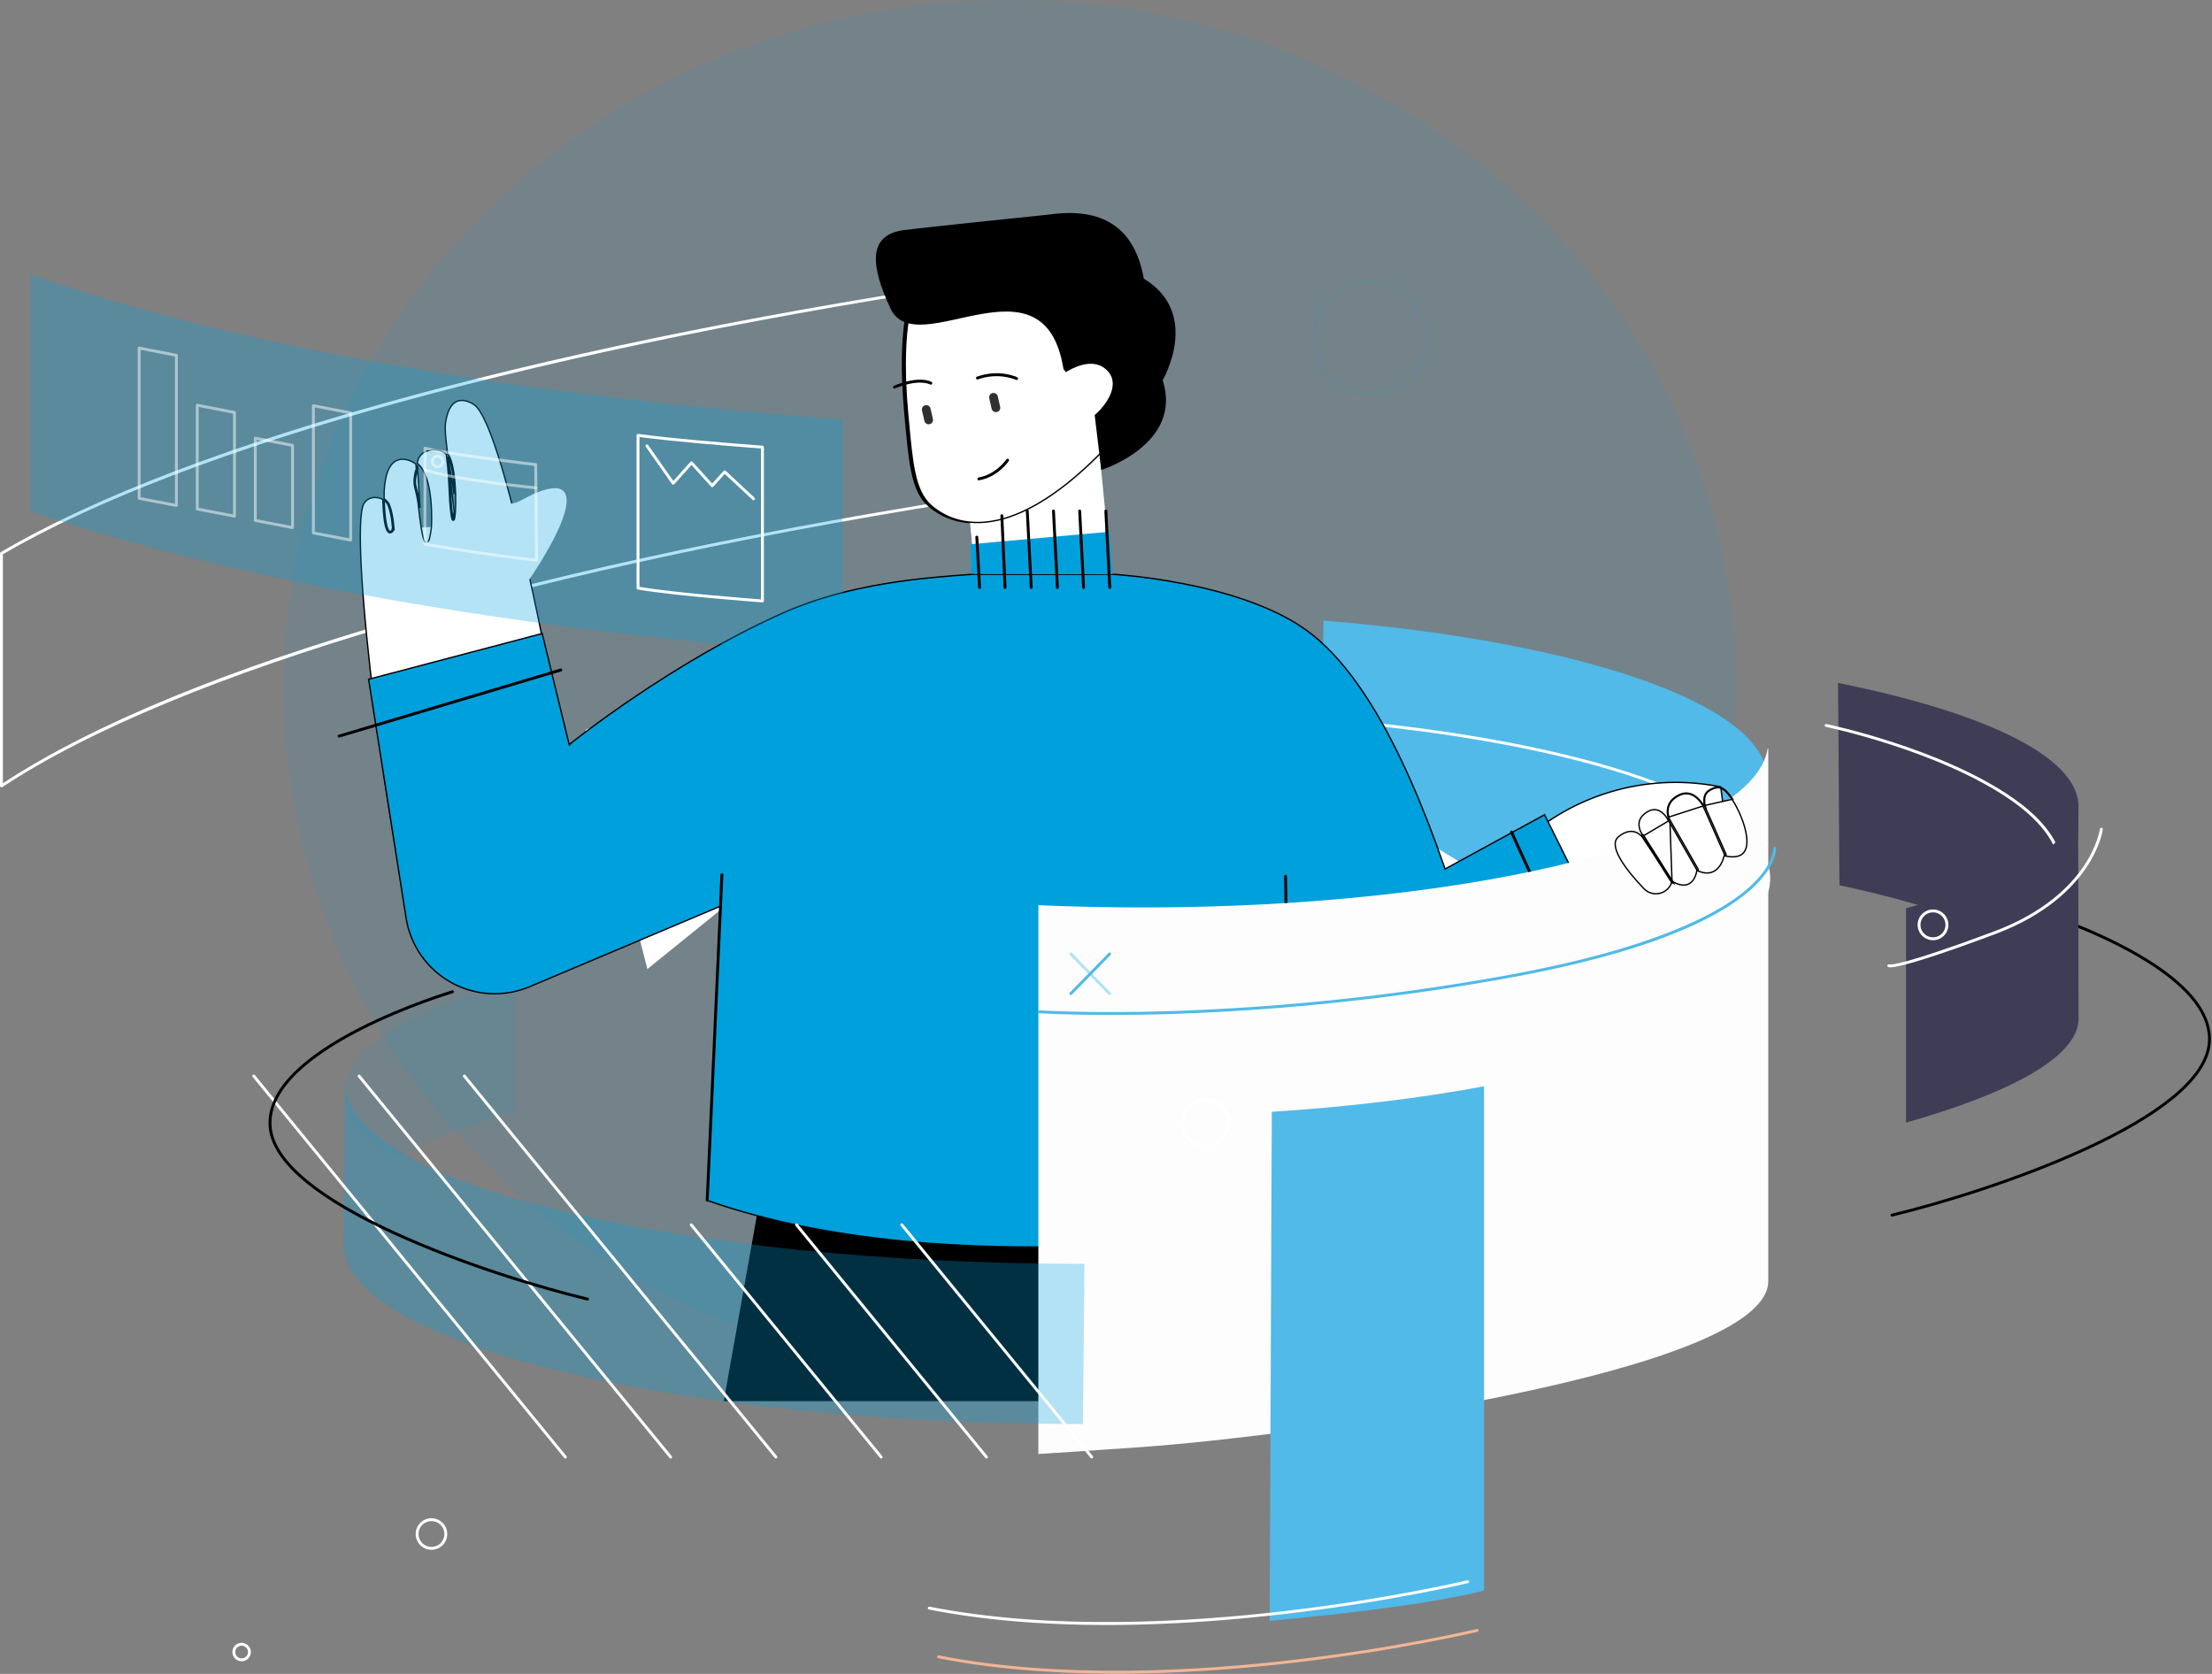 <svg width="222" height="168" viewBox="0 0 222 168" fill="none" xmlns="http://www.w3.org/2000/svg">
<rect x="0" y="0" width="222" height="168" fill="#808080" stroke="none"/>
<path opacity="0.1" d="M174.26 69.053C174.26 91.355 163.096 111.187 145.773 123.808C133.479 132.766 118.083 138.092 101.373 138.092C95.031 138.097 88.716 137.318 82.586 135.777C51.437 127.928 28.487 101.03 28.487 69.053C28.487 30.925 61.118 0.015 101.373 0.015C141.628 0.015 174.26 30.925 174.26 69.053Z" fill="#00A0DC"/>
<path d="M0.145 79.023C0.12 79.024 0.095 79.018 0.073 79.006C0.05 78.993 0.032 78.974 0.019 78.952C0.006 78.93 -0 78.904 1.40464e-05 78.878V55.545C4.01303e-05 55.519 0.007 55.494 0.019 55.472C0.032 55.45 0.05 55.432 0.073 55.419C9.649 49.794 23.622 44.484 41.605 39.631C58.618 35.043 78.373 31.085 100.323 27.863C100.344 27.86 100.365 27.862 100.385 27.868C100.405 27.874 100.424 27.884 100.439 27.898C100.455 27.911 100.468 27.928 100.476 27.947C100.485 27.966 100.489 27.987 100.489 28.008V49.59C100.489 49.625 100.477 49.659 100.454 49.685C100.432 49.712 100.4 49.73 100.366 49.735C54.23 56.76 17.73 67.426 0.226 79C0.202 79.016 0.174 79.024 0.145 79.023ZM0.29 55.631V78.61C9.332 72.687 22.934 67.095 40.727 61.987C57.753 57.099 77.762 52.887 100.198 49.466V28.175C55.178 34.793 18.78 44.794 0.29 55.631Z" fill="white"/>
<path fill-rule="evenodd" clip-rule="evenodd" d="M91.478 29.586C90.365 32.061 90.34 37.125 90.756 41.552C91.199 46.264 91.372 49.279 93.169 50.829C96.684 53.858 103.753 54.031 114.163 41.171C117.22 37.398 118.088 27.882 109.416 24.419C100.744 20.956 93.584 24.904 91.478 29.586Z" fill="black"/>
<circle cx="137.486" cy="33.942" r="5.656" transform="rotate(1.414 137.486 33.942)" stroke="#00A0DC" stroke-width="0.04" stroke-dasharray="0.04 0.04"/>
<path fill-rule="evenodd" clip-rule="evenodd" d="M51.602 98.293C42 101.346 34.503 105.159 34.503 109.301C34.503 111.737 36.488 114.064 40.086 116.192C42.96 114.496 46.861 112.925 51.603 111.533L51.602 98.293Z" fill="#00A0DC" fill-opacity="0.1"/>
<path d="M39.472 53.127C39.533 53.158 39.533 53.158 39.533 53.158L39.533 53.158L39.532 53.159L39.532 53.16L39.53 53.164L39.522 53.178C39.514 53.191 39.504 53.208 39.492 53.227C39.466 53.266 39.428 53.318 39.382 53.363C39.336 53.408 39.276 53.452 39.206 53.469C39.131 53.487 39.052 53.471 38.978 53.41C38.907 53.352 38.843 53.253 38.784 53.107C38.725 52.96 38.669 52.759 38.62 52.49C38.527 51.986 38.454 51.236 38.421 50.135C38.243 50.033 38.039 49.966 37.828 49.941C37.328 49.88 36.808 50.057 36.523 50.544C36.426 50.709 36.347 50.996 36.288 51.398C36.23 51.798 36.193 52.306 36.175 52.907C36.139 54.108 36.181 55.681 36.288 57.513C36.5 61.177 36.967 65.877 37.571 70.728C38.174 75.579 38.914 80.58 39.674 84.846C40.433 89.112 41.211 92.639 41.888 94.543C42.558 96.428 43.993 97.512 46.015 97.969C48.041 98.426 50.653 98.251 53.663 97.612C59.66 96.34 67.207 93.234 74.773 89.678L60.881 72.904L56.638 75.082L56.556 75.124L56.54 75.033L56.607 75.022C56.54 75.033 56.54 75.033 56.54 75.033L56.54 75.032L56.539 75.028L56.536 75.01L56.524 74.941L56.475 74.669C56.433 74.432 56.37 74.083 56.289 73.638C56.127 72.749 55.892 71.476 55.599 69.942C55.013 66.873 54.198 62.76 53.279 58.582C52.359 54.403 51.336 50.16 50.335 46.83C49.835 45.165 49.34 43.731 48.868 42.647C48.632 42.106 48.401 41.653 48.179 41.305C47.957 40.955 47.746 40.715 47.551 40.592L47.551 40.592C47.23 40.388 46.64 40.097 46.079 40.214C45.53 40.329 44.971 40.845 44.728 42.342C44.63 42.952 44.713 43.795 44.837 44.83C44.852 44.956 44.867 45.084 44.883 45.214C44.896 45.322 44.91 45.432 44.923 45.543C45.058 45.699 45.17 45.928 45.264 46.202C45.362 46.487 45.441 46.826 45.505 47.194C45.633 47.932 45.7 48.795 45.725 49.593L45.725 49.593C45.745 50.253 45.736 50.869 45.707 51.332C45.692 51.563 45.672 51.758 45.649 51.902C45.637 51.973 45.624 52.034 45.609 52.081C45.602 52.105 45.594 52.126 45.585 52.144C45.576 52.162 45.563 52.182 45.545 52.196C45.524 52.213 45.493 52.224 45.459 52.213C45.43 52.203 45.412 52.182 45.401 52.166C45.378 52.133 45.359 52.083 45.343 52.022C45.308 51.896 45.273 51.692 45.239 51.399C45.17 50.812 45.101 49.857 45.042 48.424L45.042 48.424C45 47.402 44.895 46.454 44.793 45.603C44.383 45.171 43.586 45.029 42.923 45.242C42.59 45.35 42.297 45.546 42.108 45.833C41.987 46.017 41.907 46.242 41.888 46.509C41.89 46.511 41.893 46.513 41.895 46.515C42.334 46.863 42.637 47.441 42.847 48.102C43.057 48.763 43.177 49.516 43.244 50.224C43.311 50.932 43.324 51.598 43.321 52.087C43.32 52.331 43.314 52.531 43.309 52.671C43.306 52.74 43.303 52.794 43.301 52.831L43.299 52.874L43.298 52.885L43.298 52.888L43.298 52.888L43.298 52.888L43.23 52.884M39.472 53.127L39.533 53.158L39.541 53.142L39.54 53.124L39.472 53.127ZM39.472 53.127L39.54 53.124L39.54 53.124L39.54 53.124L39.54 53.123L39.54 53.12L39.54 53.108L39.537 53.06C39.535 53.019 39.531 52.96 39.525 52.885C39.514 52.736 39.495 52.528 39.463 52.287C39.4 51.807 39.289 51.199 39.092 50.692C38.99 50.426 38.795 50.211 38.555 50.057C38.553 50.003 38.552 49.949 38.551 49.893L38.551 49.893C38.54 49.482 38.56 49.071 38.61 48.663L38.61 48.662C38.803 46.927 39.422 46.285 40.06 46.13C40.676 45.981 41.346 46.277 41.748 46.574C41.744 46.713 41.754 46.861 41.781 47.019L41.781 47.019C41.786 47.049 41.776 47.089 41.751 47.154C41.747 47.165 41.742 47.176 41.737 47.188C41.716 47.242 41.69 47.307 41.674 47.377L41.674 47.377L41.673 47.378C41.511 48.185 41.534 48.517 41.632 48.938C41.65 49.016 41.671 49.096 41.693 49.184C41.789 49.559 41.916 50.057 42.015 50.984L42.015 50.984C42.188 52.595 42.346 53.526 42.488 54.013C42.523 54.135 42.559 54.231 42.593 54.304C42.628 54.376 42.664 54.432 42.707 54.466C42.728 54.483 42.754 54.497 42.782 54.502C42.811 54.507 42.839 54.503 42.864 54.492C42.911 54.471 42.946 54.428 42.974 54.383C43.029 54.291 43.076 54.15 43.115 53.997C43.155 53.842 43.188 53.667 43.215 53.504C43.242 53.34 43.263 53.187 43.277 53.075C43.284 53.019 43.289 52.973 43.293 52.941L43.297 52.904L43.298 52.895L43.298 52.892L43.298 52.891L43.298 52.891L43.23 52.884M43.23 52.884L43.298 52.891L43.298 52.889L43.23 52.884ZM44.957 45.833C45.05 46.621 45.139 47.489 45.178 48.419C45.237 49.85 45.306 50.802 45.374 51.383C45.409 51.675 45.443 51.87 45.474 51.986C45.478 51.999 45.481 52.011 45.485 52.022C45.495 51.986 45.505 51.938 45.514 51.88C45.537 51.742 45.556 51.553 45.571 51.324L44.957 45.833ZM44.957 45.833C45.021 45.948 45.081 46.087 45.136 46.246C45.23 46.522 45.307 46.853 45.371 47.218C45.497 47.947 45.564 48.803 45.589 49.598L44.957 45.833ZM41.915 46.996C41.897 46.886 41.886 46.782 41.884 46.684L42.15 50.969C42.05 50.032 41.921 49.525 41.825 49.15C41.803 49.063 41.782 48.983 41.765 48.907C41.672 48.509 41.647 48.197 41.807 47.406C41.82 47.348 41.841 47.296 41.862 47.242C41.868 47.23 41.873 47.217 41.878 47.204C41.902 47.142 41.928 47.068 41.915 46.996ZM38.56 50.226C38.742 50.36 38.886 50.535 38.965 50.741L38.965 50.741C39.156 51.233 39.266 51.829 39.328 52.305C39.359 52.542 39.378 52.749 39.389 52.896C39.395 52.969 39.399 53.028 39.401 53.068L39.403 53.111C39.398 53.121 39.389 53.136 39.378 53.153C39.355 53.187 39.324 53.229 39.286 53.266C39.249 53.303 39.21 53.328 39.174 53.336C39.143 53.344 39.107 53.34 39.065 53.305C39.019 53.267 38.965 53.193 38.91 53.056C38.856 52.92 38.802 52.729 38.754 52.465C38.665 51.985 38.594 51.272 38.56 50.226Z" fill="white" stroke="black" stroke-width="0.136"/>
<path d="M38.385 56.465C38.353 56.465 38.321 56.455 38.295 56.436C38.269 56.416 38.25 56.389 38.241 56.357C38.233 56.326 38.236 56.292 38.248 56.262C38.261 56.233 38.284 56.208 38.313 56.192C38.878 55.888 39.452 55.613 40.02 55.371C45.276 53.126 49.079 54.187 49.116 54.198C49.153 54.209 49.185 54.233 49.203 54.267C49.222 54.301 49.226 54.34 49.216 54.377C49.205 54.414 49.18 54.446 49.146 54.464C49.113 54.483 49.073 54.487 49.036 54.477C48.999 54.466 45.289 53.438 40.133 55.636C39.574 55.872 39.007 56.142 38.451 56.445C38.431 56.457 38.408 56.464 38.385 56.465Z" fill="white"/>
<path d="M45.184 60.573C45.165 60.573 45.145 60.569 45.127 60.561C45.109 60.554 45.093 60.542 45.079 60.528C45.061 60.509 43.266 58.638 41.055 58.007C41.037 58.002 41.02 57.993 41.005 57.981C40.99 57.969 40.977 57.955 40.968 57.938C40.959 57.921 40.953 57.903 40.951 57.884C40.949 57.865 40.95 57.846 40.955 57.828C40.961 57.809 40.969 57.792 40.981 57.778C40.993 57.763 41.008 57.75 41.024 57.741C41.041 57.732 41.059 57.726 41.078 57.724C41.097 57.721 41.116 57.723 41.135 57.728C43.054 58.276 44.624 59.684 45.123 60.164C46.07 57.651 48.08 56.535 48.168 56.488C48.185 56.477 48.203 56.471 48.223 56.468C48.242 56.465 48.262 56.467 48.281 56.472C48.3 56.477 48.317 56.486 48.333 56.498C48.348 56.51 48.361 56.525 48.37 56.542C48.38 56.56 48.385 56.578 48.387 56.598C48.389 56.617 48.387 56.637 48.381 56.656C48.375 56.674 48.365 56.692 48.352 56.706C48.34 56.721 48.324 56.733 48.306 56.742C48.285 56.753 46.191 57.92 45.319 60.475C45.309 60.504 45.291 60.529 45.266 60.546C45.242 60.563 45.212 60.573 45.182 60.573H45.184Z" fill="white"/>
<path fill-rule="evenodd" clip-rule="evenodd" d="M64.973 97.26L58.785 73.23L63.397 71.402L74.788 89.316L64.973 97.26Z" fill="white"/>
<path fill-rule="evenodd" clip-rule="evenodd" d="M52.085 59.664C52.085 59.664 56.279 53.961 56.812 50.84C57.346 47.72 53.936 49.307 52.325 50.198C50.715 51.089 49.591 50.086 49.591 50.086L52.085 59.664Z" fill="white"/>
<path fill-rule="evenodd" clip-rule="evenodd" d="M132.145 94.214C158.271 92.195 177.381 85.797 177.381 78.225C177.381 70.715 158.605 64.362 132.833 62.287L132.145 94.214Z" fill="#51BAE8"/>
<path d="M132.283 104.303C132.264 104.304 132.245 104.301 132.227 104.294C132.21 104.288 132.193 104.278 132.179 104.265C132.165 104.252 132.154 104.236 132.146 104.219C132.138 104.202 132.134 104.183 132.133 104.164C132.132 104.145 132.135 104.126 132.142 104.108C132.148 104.09 132.159 104.074 132.172 104.06C132.185 104.046 132.2 104.035 132.217 104.027C132.235 104.019 132.253 104.014 132.272 104.014C145.045 103.026 156.544 100.929 164.65 98.109C168.711 96.695 171.871 95.132 174.037 93.463C176.251 91.755 177.372 89.975 177.372 88.17C177.372 86.379 176.268 84.612 174.092 82.917C171.964 81.26 168.857 79.706 164.859 78.299C156.892 75.494 145.562 73.391 132.956 72.375C132.918 72.372 132.882 72.354 132.857 72.325C132.832 72.295 132.82 72.257 132.823 72.219C132.826 72.18 132.844 72.145 132.873 72.12C132.903 72.095 132.941 72.082 132.979 72.085C145.608 73.099 156.964 75.211 164.955 78.024C173.267 80.95 177.661 84.458 177.661 88.168C177.661 90.067 176.501 91.925 174.211 93.691C172.021 95.379 168.836 96.957 164.743 98.381C156.614 101.209 145.089 103.312 132.292 104.301L132.283 104.303Z" fill="#FDFDFD"/>
<path fill-rule="evenodd" clip-rule="evenodd" d="M78.335 108.675L72.641 140.621H131.131L126.033 104.645L78.335 108.675Z" fill="black"/>
<path d="M109.955 41.45L96.405 42.774L98.105 60.125L111.655 58.8L109.955 41.45Z" fill="white"/>
<path fill-rule="evenodd" clip-rule="evenodd" d="M105.961 49.301L97.631 55.282L97.248 50.408L105.961 49.301Z" fill="white"/>
<path d="M114.296 41.167L114.296 41.167C109.114 47.561 104.77 50.706 101.293 51.88C97.82 53.052 95.209 52.259 93.477 50.768C92.599 50.012 92.112 48.894 91.792 47.37C91.51 46.031 91.357 44.388 91.175 42.417C91.149 42.145 91.124 41.867 91.097 41.583C90.89 39.382 90.793 37.024 90.885 34.909C90.978 32.793 91.262 30.928 91.81 29.709C93.892 25.088 100.984 21.169 109.594 24.603C113.889 26.316 115.818 29.523 116.298 32.769C116.779 36.019 115.805 39.306 114.296 41.167Z" fill="white" stroke="black" stroke-width="0.136"/>
<path d="M102.03 38.139C102.009 38.139 101.987 38.134 101.967 38.125C101.951 38.117 100.26 37.329 98.145 38.074C98.109 38.087 98.069 38.085 98.034 38.068C97.999 38.052 97.972 38.022 97.96 37.986C97.947 37.95 97.949 37.91 97.965 37.875C97.982 37.84 98.011 37.814 98.048 37.801C100.282 37.013 102.02 37.829 102.094 37.864C102.123 37.878 102.147 37.902 102.161 37.931C102.175 37.961 102.179 37.995 102.172 38.026C102.164 38.059 102.146 38.087 102.121 38.107C102.095 38.128 102.063 38.139 102.03 38.139Z" fill="black"/>
<path d="M89.771 38.995C89.737 38.995 89.705 38.984 89.679 38.962C89.653 38.941 89.635 38.911 89.629 38.878C89.622 38.846 89.627 38.811 89.643 38.782C89.659 38.752 89.685 38.729 89.716 38.716C92.338 37.639 93.454 38.312 93.501 38.34C93.532 38.361 93.554 38.394 93.562 38.431C93.57 38.467 93.563 38.506 93.543 38.538C93.523 38.57 93.492 38.593 93.455 38.602C93.418 38.611 93.38 38.605 93.347 38.586C93.33 38.577 92.283 37.975 89.826 38.984C89.809 38.991 89.79 38.995 89.771 38.995Z" fill="black"/>
<path d="M95.352 45.058C95.103 45.058 94.871 45.026 94.742 44.932C94.287 44.592 94.503 43.902 94.694 43.293C94.715 43.225 94.736 43.157 94.755 43.092C95.081 42.011 95.444 40.875 95.448 40.864C95.453 40.846 95.463 40.829 95.475 40.815C95.487 40.8 95.502 40.788 95.519 40.78C95.536 40.771 95.555 40.766 95.574 40.764C95.593 40.763 95.612 40.765 95.63 40.771C95.648 40.776 95.665 40.786 95.68 40.798C95.694 40.81 95.706 40.825 95.715 40.842C95.723 40.859 95.729 40.878 95.73 40.897C95.732 40.916 95.73 40.935 95.724 40.953C95.72 40.964 95.358 42.097 95.033 43.176C95.013 43.242 94.992 43.31 94.97 43.379C94.808 43.896 94.625 44.483 94.915 44.699C95.089 44.827 95.831 44.755 96.301 44.662C96.339 44.655 96.378 44.663 96.41 44.684C96.442 44.705 96.464 44.739 96.472 44.776C96.479 44.814 96.472 44.853 96.45 44.885C96.429 44.917 96.395 44.939 96.358 44.947C96.026 45.013 95.69 45.05 95.352 45.058Z" fill="white"/>
<path fill-rule="evenodd" clip-rule="evenodd" d="M99.283 39.974C99.27 39.918 99.268 39.86 99.277 39.803C99.287 39.746 99.308 39.692 99.338 39.643C99.369 39.594 99.409 39.552 99.456 39.519C99.503 39.486 99.557 39.462 99.613 39.45C99.669 39.436 99.728 39.434 99.784 39.444C99.841 39.453 99.896 39.474 99.945 39.505C99.993 39.535 100.036 39.575 100.069 39.623C100.102 39.67 100.126 39.723 100.138 39.779C100.211 40.093 100.305 40.514 100.377 40.828C100.39 40.884 100.392 40.942 100.383 40.999C100.373 41.056 100.353 41.11 100.322 41.158C100.291 41.207 100.251 41.249 100.204 41.282C100.157 41.316 100.104 41.339 100.047 41.351C99.991 41.365 99.933 41.367 99.876 41.357C99.819 41.348 99.765 41.327 99.716 41.297C99.667 41.266 99.625 41.226 99.591 41.179C99.558 41.132 99.535 41.078 99.522 41.022C99.451 40.712 99.355 40.287 99.283 39.974Z" fill="#303032"/>
<path fill-rule="evenodd" clip-rule="evenodd" d="M92.533 41.194C92.52 41.137 92.518 41.079 92.527 41.023C92.537 40.966 92.558 40.911 92.588 40.863C92.619 40.814 92.659 40.772 92.706 40.739C92.753 40.706 92.807 40.682 92.863 40.67C92.919 40.657 92.977 40.655 93.034 40.664C93.091 40.673 93.146 40.694 93.194 40.725C93.243 40.755 93.285 40.796 93.319 40.843C93.352 40.89 93.375 40.943 93.388 40.999C93.46 41.312 93.555 41.734 93.627 42.047C93.64 42.103 93.642 42.162 93.633 42.218C93.624 42.275 93.603 42.33 93.572 42.379C93.541 42.427 93.501 42.469 93.454 42.503C93.407 42.536 93.354 42.559 93.297 42.572C93.241 42.585 93.183 42.587 93.126 42.577C93.069 42.568 93.015 42.547 92.966 42.516C92.917 42.486 92.875 42.446 92.842 42.399C92.809 42.352 92.785 42.298 92.773 42.242C92.701 41.929 92.604 41.509 92.533 41.194Z" fill="#303032"/>
<path d="M98.251 48.208C98.212 48.211 98.174 48.199 98.144 48.174C98.115 48.149 98.097 48.114 98.093 48.075C98.09 48.037 98.102 47.999 98.127 47.969C98.152 47.94 98.188 47.922 98.226 47.918C99.966 47.619 100.992 46.124 101.002 46.108C101.013 46.091 101.026 46.077 101.042 46.066C101.058 46.054 101.076 46.046 101.095 46.042C101.114 46.038 101.134 46.038 101.153 46.042C101.172 46.045 101.191 46.053 101.207 46.064C101.223 46.075 101.237 46.089 101.247 46.105C101.258 46.122 101.265 46.14 101.268 46.159C101.272 46.179 101.271 46.198 101.267 46.217C101.262 46.236 101.254 46.254 101.242 46.27C101.198 46.335 100.137 47.882 98.275 48.202C98.267 48.205 98.259 48.207 98.251 48.208Z" fill="black"/>
<path fill-rule="evenodd" clip-rule="evenodd" d="M109.802 41.147L110.527 47.167C110.527 47.167 118.758 44.582 116.69 38.155C116.69 38.155 120.598 31.486 114.797 27.965C113.872 22.78 110.602 20.795 105.349 21.529C105.349 21.529 93.394 22.754 90.748 23.09C86.977 23.563 87.436 26.813 89.367 30.96C91.959 36.532 104.794 24.943 106.731 37.038L109.802 41.147Z" fill="black"/>
<path fill-rule="evenodd" clip-rule="evenodd" d="M105.184 38.961C104.986 38.693 108.748 35.281 110.897 36.985C113.202 38.813 109.766 42.231 108.622 42.355L105.184 38.961Z" fill="white"/>
<path d="M108.163 39.908C108.141 39.908 108.12 39.903 108.1 39.894C108.081 39.884 108.064 39.87 108.05 39.853C108.026 39.823 108.015 39.785 108.019 39.747C108.023 39.709 108.043 39.674 108.073 39.65L109.413 38.584C109.428 38.571 109.445 38.562 109.464 38.557C109.482 38.551 109.501 38.55 109.52 38.552C109.54 38.554 109.558 38.559 109.575 38.569C109.592 38.578 109.607 38.59 109.618 38.605C109.63 38.62 109.639 38.638 109.645 38.656C109.65 38.675 109.651 38.694 109.649 38.713C109.647 38.732 109.641 38.751 109.631 38.767C109.622 38.784 109.609 38.798 109.594 38.81L108.254 39.876C108.228 39.897 108.196 39.908 108.163 39.908Z" fill="white"/>
<path d="M126.806 95.796L143.658 86.383L145.684 90.677L145.723 90.76L145.791 90.698L145.745 90.647L145.791 90.698L145.791 90.698L145.792 90.697L145.793 90.696L145.8 90.689L145.828 90.664L145.935 90.566C146.03 90.48 146.17 90.353 146.351 90.189C146.713 89.861 147.24 89.384 147.899 88.793C149.217 87.611 151.063 85.97 153.175 84.132C155.822 81.829 158.964 80.167 162.358 79.274C165.736 78.386 169.273 78.283 172.696 78.974L173.844 87.86C169.766 92.544 164.611 97.805 159.867 102.288C155.114 106.779 150.779 110.486 148.356 112.049L148.356 112.049C144.984 114.227 140.705 113.284 136.703 110.217C132.714 107.161 129.017 102.008 126.806 95.796Z" fill="white" stroke="black" stroke-width="0.136"/>
<path fill-rule="evenodd" clip-rule="evenodd" d="M145.749 90.647L128.42 95.596L129.991 90.098L141.908 83.7L146.464 86.485L145.749 90.647Z" fill="white"/>
<path d="M145.005 87.141L145.031 87.217L145.102 87.178L155.015 81.771L163.723 99.288L151.872 111.377C150.797 112.473 149.503 113.33 148.073 113.891C146.643 114.452 145.11 114.705 143.575 114.633C142.041 114.561 140.539 114.165 139.168 113.472C137.797 112.779 136.589 111.805 135.622 110.612L129.347 102.876L129.215 94.659L129.147 94.66L129.079 94.661L129.211 102.901L129.212 102.925L129.212 102.925L129.535 123.081L129.495 123.088C129.43 123.099 129.334 123.116 129.207 123.137C128.954 123.18 128.579 123.242 128.093 123.317C127.12 123.467 125.703 123.672 123.925 123.89C120.368 124.328 115.367 124.82 109.589 125.04C98.047 125.479 83.411 124.83 71.001 120.489L72.322 91.046L72.327 90.938L72.228 90.98L53.154 99.029C51.894 99.56 50.529 99.798 49.164 99.724C47.798 99.65 46.467 99.267 45.272 98.602C44.077 97.938 43.05 97.01 42.267 95.89C41.484 94.77 40.968 93.486 40.756 92.136L40.689 92.147L40.756 92.136L38.261 76.239L37.346 70.411L37.081 68.722L37.01 68.271L36.995 68.176L54.415 63.583L57.097 74.632L57.122 74.736L57.206 74.669L57.163 74.616C57.206 74.669 57.206 74.669 57.206 74.669L57.206 74.668L57.208 74.667L57.213 74.663L57.236 74.645L57.324 74.575C57.401 74.513 57.517 74.422 57.668 74.304C57.971 74.069 58.416 73.726 58.986 73.3C60.124 72.447 61.761 71.259 63.751 69.915C67.732 67.227 73.126 63.918 78.781 61.435C85.348 58.551 92.696 57.984 97.49 57.649L111.764 57.646L111.764 57.646L111.771 57.646L111.798 57.648C111.821 57.649 111.856 57.651 111.903 57.654C111.995 57.661 112.131 57.67 112.308 57.684C112.66 57.712 113.171 57.758 113.806 57.828C115.076 57.968 116.841 58.204 118.819 58.593C122.779 59.37 127.586 60.754 131.002 63.174C135.61 66.439 140.331 73.627 145.005 87.141Z" fill="#00A0DC" stroke="black" stroke-width="0.136"/>
<path d="M34.036 74.026C34.001 74.026 33.967 74.014 33.94 73.991C33.914 73.969 33.896 73.937 33.891 73.902C33.886 73.868 33.894 73.832 33.913 73.803C33.932 73.774 33.961 73.752 33.994 73.742L56.242 67.1C56.279 67.089 56.318 67.093 56.352 67.111C56.386 67.129 56.411 67.16 56.423 67.197C56.434 67.234 56.43 67.274 56.411 67.308C56.393 67.342 56.362 67.367 56.325 67.378L34.078 74.02C34.064 74.024 34.05 74.026 34.036 74.026Z" fill="black"/>
<path d="M160.468 102.851C160.44 102.851 160.413 102.843 160.389 102.828C160.366 102.813 160.347 102.791 160.336 102.766L151.562 83.568C151.554 83.551 151.55 83.532 151.549 83.513C151.549 83.494 151.552 83.475 151.558 83.457C151.565 83.44 151.575 83.423 151.588 83.409C151.601 83.395 151.617 83.384 151.634 83.376C151.651 83.368 151.67 83.364 151.689 83.363C151.708 83.363 151.727 83.366 151.745 83.372C151.763 83.379 151.779 83.389 151.793 83.402C151.807 83.415 151.818 83.431 151.826 83.448L160.6 102.646C160.608 102.663 160.612 102.682 160.613 102.701C160.613 102.72 160.61 102.739 160.603 102.757C160.597 102.775 160.586 102.791 160.573 102.805C160.56 102.819 160.545 102.83 160.527 102.838C160.508 102.846 160.488 102.851 160.468 102.851Z" fill="black"/>
<path fill-rule="evenodd" clip-rule="evenodd" d="M97.49 57.578L97.426 54.619L111.371 53.365L111.652 57.645L97.49 57.578Z" fill="#00A0DC"/>
<path d="M98.312 59.107C98.275 59.107 98.24 59.093 98.213 59.067C98.186 59.042 98.169 59.007 98.167 58.97L97.89 53.919C97.888 53.881 97.901 53.843 97.927 53.814C97.953 53.786 97.989 53.768 98.027 53.766C98.066 53.764 98.104 53.777 98.132 53.803C98.161 53.829 98.178 53.865 98.18 53.903L98.457 58.954C98.459 58.973 98.456 58.992 98.45 59.01C98.443 59.028 98.433 59.045 98.421 59.059C98.408 59.073 98.392 59.084 98.375 59.093C98.358 59.101 98.339 59.106 98.32 59.107H98.312Z" fill="black"/>
<path d="M100.869 59.107C100.832 59.107 100.796 59.093 100.769 59.067C100.742 59.041 100.726 59.006 100.724 58.969L100.401 51.766C100.399 51.727 100.412 51.69 100.438 51.661C100.464 51.633 100.501 51.616 100.539 51.614C100.577 51.613 100.615 51.626 100.643 51.652C100.672 51.678 100.689 51.714 100.691 51.753L101.015 58.956C101.016 58.975 101.013 58.994 101.006 59.012C101 59.03 100.99 59.046 100.977 59.06C100.964 59.074 100.948 59.086 100.931 59.094C100.914 59.102 100.895 59.106 100.876 59.107H100.869Z" fill="black"/>
<path d="M103.496 59.107C103.459 59.107 103.423 59.093 103.396 59.068C103.369 59.042 103.353 59.007 103.351 58.97L102.953 51.286C102.952 51.267 102.955 51.248 102.961 51.23C102.967 51.212 102.977 51.195 102.99 51.181C103.003 51.167 103.018 51.155 103.036 51.147C103.053 51.139 103.072 51.134 103.091 51.133C103.11 51.133 103.129 51.135 103.147 51.142C103.165 51.148 103.181 51.158 103.195 51.171C103.209 51.184 103.221 51.199 103.229 51.216C103.237 51.233 103.242 51.252 103.243 51.271L103.639 58.948C103.641 58.986 103.627 59.024 103.602 59.052C103.576 59.081 103.54 59.098 103.502 59.1L103.496 59.107Z" fill="black"/>
<path d="M106.124 59.106C106.086 59.106 106.051 59.092 106.024 59.066C105.997 59.041 105.981 59.006 105.979 58.969L105.583 51.292C105.582 51.273 105.585 51.254 105.591 51.236C105.597 51.218 105.607 51.202 105.62 51.188C105.633 51.174 105.648 51.162 105.666 51.154C105.683 51.146 105.701 51.141 105.72 51.14C105.739 51.139 105.759 51.142 105.776 51.149C105.794 51.155 105.811 51.165 105.825 51.178C105.839 51.19 105.851 51.206 105.859 51.223C105.867 51.24 105.872 51.259 105.873 51.278L106.269 58.955C106.27 58.974 106.267 58.993 106.26 59.011C106.254 59.029 106.244 59.045 106.231 59.059C106.219 59.073 106.203 59.085 106.186 59.093C106.169 59.101 106.15 59.106 106.131 59.107L106.124 59.106Z" fill="black"/>
<path d="M108.753 59.106C108.716 59.106 108.681 59.092 108.654 59.066C108.627 59.041 108.611 59.006 108.608 58.969L108.213 51.292C108.212 51.273 108.214 51.254 108.221 51.236C108.227 51.218 108.237 51.202 108.25 51.188C108.263 51.174 108.278 51.162 108.295 51.154C108.313 51.146 108.331 51.141 108.35 51.14C108.369 51.139 108.388 51.142 108.406 51.149C108.424 51.155 108.441 51.165 108.455 51.178C108.469 51.19 108.481 51.206 108.489 51.223C108.497 51.24 108.502 51.259 108.503 51.278L108.898 58.955C108.9 58.993 108.887 59.031 108.861 59.059C108.836 59.088 108.8 59.105 108.761 59.107L108.753 59.106Z" fill="black"/>
<path d="M111.378 59.106C111.341 59.106 111.305 59.092 111.278 59.066C111.251 59.041 111.235 59.006 111.233 58.969L110.837 51.292C110.835 51.254 110.849 51.216 110.874 51.188C110.9 51.159 110.936 51.142 110.975 51.14C111.013 51.138 111.051 51.152 111.08 51.178C111.108 51.203 111.125 51.239 111.127 51.278L111.523 58.955C111.524 58.974 111.521 58.993 111.515 59.011C111.508 59.029 111.499 59.045 111.486 59.059C111.473 59.073 111.457 59.085 111.44 59.093C111.423 59.101 111.404 59.106 111.385 59.107L111.378 59.106Z" fill="black"/>
<path d="M70.977 120.605H70.971C70.952 120.604 70.933 120.6 70.916 120.592C70.898 120.583 70.883 120.572 70.87 120.558C70.857 120.544 70.847 120.528 70.841 120.51C70.834 120.492 70.831 120.473 70.832 120.454L72.308 87.781C72.309 87.743 72.326 87.707 72.355 87.68C72.369 87.668 72.385 87.658 72.403 87.651C72.421 87.645 72.44 87.642 72.459 87.643C72.478 87.644 72.497 87.648 72.514 87.656C72.531 87.664 72.547 87.676 72.56 87.69C72.573 87.704 72.583 87.72 72.589 87.738C72.596 87.756 72.599 87.775 72.598 87.794L71.122 120.467C71.121 120.504 71.105 120.539 71.078 120.565C71.05 120.591 71.015 120.605 70.977 120.605Z" fill="black"/>
<path d="M129.619 124.143C129.581 124.143 129.544 124.128 129.517 124.101C129.49 124.074 129.474 124.037 129.474 123.998L128.873 87.947C128.873 87.909 128.887 87.872 128.914 87.844C128.941 87.816 128.977 87.8 129.016 87.8C129.054 87.799 129.091 87.814 129.119 87.841C129.147 87.867 129.163 87.904 129.163 87.942L129.764 123.994C129.764 124.032 129.748 124.069 129.721 124.096C129.694 124.124 129.657 124.139 129.619 124.139L129.619 124.143Z" fill="black"/>
<path fill-rule="evenodd" clip-rule="evenodd" d="M177.408 75.13C175.991 83.995 148.405 91.076 114.629 91.076C111.08 91.076 107.601 90.996 104.212 90.847V145.926C104.212 145.926 109.165 145.618 114.629 145.23C129.909 144.144 177.465 137.771 177.465 128.573V75.12L177.408 75.13Z" fill="#FDFDFD"/>
<path d="M111.457 101.865C106.924 101.865 104.301 101.693 104.264 101.69C104.245 101.689 104.227 101.684 104.21 101.676C104.193 101.667 104.177 101.655 104.165 101.641C104.152 101.627 104.143 101.61 104.137 101.592C104.13 101.574 104.128 101.555 104.129 101.536C104.131 101.517 104.136 101.498 104.144 101.481C104.152 101.464 104.164 101.449 104.179 101.436C104.193 101.424 104.21 101.414 104.228 101.408C104.246 101.402 104.265 101.399 104.284 101.401C104.335 101.401 109.494 101.742 117.881 101.467C129.232 101.075 140.539 99.849 151.71 97.798C165.566 95.241 171.969 91.926 174.901 89.594C178.058 87.084 177.96 85.158 177.958 85.139C177.956 85.1 177.968 85.062 177.993 85.033C178.018 85.004 178.054 84.986 178.092 84.983C178.131 84.98 178.169 84.992 178.198 85.017C178.227 85.042 178.246 85.078 178.249 85.117C178.256 85.199 178.375 87.18 175.136 89.779C173.256 91.287 170.619 92.698 167.298 93.972C163.158 95.566 157.931 96.942 151.764 98.083C140.578 100.137 129.256 101.365 117.889 101.757C115.458 101.836 113.3 101.865 111.457 101.865Z" fill="#51BAE8"/>
<path d="M111.359 99.865C111.339 99.865 111.32 99.861 111.303 99.854C111.285 99.847 111.269 99.836 111.255 99.822L107.369 95.843C107.342 95.816 107.327 95.779 107.327 95.741C107.327 95.703 107.342 95.666 107.369 95.639C107.383 95.625 107.399 95.615 107.416 95.607C107.434 95.6 107.453 95.596 107.472 95.596C107.491 95.596 107.51 95.6 107.527 95.607C107.545 95.615 107.561 95.625 107.575 95.639L111.46 99.618C111.474 99.631 111.484 99.647 111.492 99.665C111.499 99.682 111.503 99.701 111.503 99.72C111.503 99.739 111.499 99.758 111.492 99.775C111.484 99.793 111.474 99.809 111.46 99.823C111.433 99.85 111.397 99.865 111.359 99.865Z" fill="#00A0DC" fill-opacity="0.3"/>
<path d="M107.473 99.868C107.444 99.868 107.417 99.859 107.393 99.844C107.369 99.828 107.35 99.805 107.339 99.779C107.328 99.753 107.325 99.724 107.33 99.696C107.336 99.668 107.349 99.642 107.369 99.622L111.255 95.644C111.268 95.629 111.284 95.617 111.302 95.609C111.319 95.6 111.339 95.596 111.358 95.595C111.378 95.594 111.397 95.597 111.416 95.604C111.434 95.612 111.451 95.622 111.465 95.636C111.479 95.65 111.49 95.666 111.497 95.684C111.505 95.702 111.509 95.722 111.508 95.741C111.508 95.761 111.504 95.78 111.496 95.798C111.488 95.816 111.477 95.832 111.462 95.846L107.577 99.824C107.563 99.838 107.547 99.849 107.529 99.856C107.512 99.864 107.492 99.868 107.473 99.868Z" fill="#51BAE8"/>
<path fill-rule="evenodd" clip-rule="evenodd" d="M108.835 126.846C68.359 126.846 35.406 118.93 34.627 109.102C34.593 111.483 34.462 120.766 34.462 124.829C34.462 134.817 67.719 142.922 108.684 142.922L108.835 126.846Z" fill="#00A0DC" fill-opacity="0.3"/>
<path d="M109.567 146.381C109.545 146.381 109.524 146.376 109.505 146.367C109.485 146.358 109.468 146.344 109.455 146.328L90.396 123.019C90.383 123.005 90.373 122.988 90.366 122.969C90.359 122.95 90.357 122.931 90.358 122.911C90.36 122.891 90.365 122.872 90.374 122.855C90.383 122.837 90.396 122.822 90.411 122.809C90.426 122.797 90.444 122.787 90.463 122.782C90.482 122.777 90.502 122.775 90.521 122.778C90.541 122.78 90.56 122.787 90.577 122.797C90.594 122.807 90.609 122.82 90.62 122.836L109.679 146.144C109.697 146.166 109.708 146.191 109.711 146.219C109.715 146.246 109.71 146.274 109.698 146.298C109.687 146.323 109.668 146.344 109.645 146.359C109.621 146.373 109.594 146.381 109.567 146.381Z" fill="white"/>
<path d="M99.001 146.382C98.98 146.382 98.959 146.377 98.939 146.368C98.92 146.358 98.903 146.345 98.889 146.328L79.831 123.02C79.806 122.99 79.795 122.952 79.799 122.914C79.802 122.875 79.821 122.84 79.851 122.816C79.881 122.792 79.919 122.78 79.957 122.784C79.996 122.788 80.031 122.807 80.055 122.836L99.114 146.145C99.131 146.166 99.142 146.192 99.146 146.219C99.149 146.246 99.145 146.274 99.133 146.299C99.121 146.324 99.102 146.345 99.079 146.359C99.056 146.374 99.029 146.382 99.001 146.382Z" fill="white"/>
<path d="M88.436 146.382C88.415 146.382 88.393 146.377 88.374 146.368C88.355 146.358 88.337 146.345 88.324 146.328L69.265 123.02C69.253 123.005 69.244 122.988 69.239 122.97C69.233 122.952 69.231 122.932 69.233 122.914C69.235 122.895 69.241 122.876 69.25 122.859C69.259 122.843 69.271 122.828 69.286 122.816C69.301 122.804 69.318 122.795 69.336 122.789C69.354 122.784 69.373 122.782 69.392 122.784C69.411 122.786 69.43 122.791 69.447 122.801C69.463 122.81 69.478 122.822 69.49 122.836L88.549 146.145C88.561 146.16 88.57 146.177 88.575 146.195C88.581 146.213 88.583 146.232 88.581 146.251C88.579 146.27 88.573 146.289 88.564 146.305C88.555 146.322 88.543 146.337 88.528 146.349C88.502 146.37 88.47 146.382 88.436 146.382Z" fill="white"/>
<path d="M77.871 146.382C77.85 146.382 77.829 146.377 77.809 146.368C77.79 146.358 77.772 146.345 77.759 146.328L46.492 108.089C46.468 108.059 46.457 108.021 46.461 107.983C46.464 107.945 46.483 107.909 46.513 107.885C46.543 107.861 46.581 107.849 46.619 107.853C46.658 107.857 46.693 107.876 46.717 107.906L77.984 146.145C78.001 146.166 78.012 146.192 78.016 146.219C78.019 146.246 78.014 146.274 78.003 146.299C77.991 146.324 77.972 146.345 77.949 146.359C77.926 146.374 77.899 146.382 77.871 146.382Z" fill="white"/>
<path d="M67.306 146.382C67.284 146.382 67.263 146.377 67.244 146.368C67.224 146.358 67.207 146.345 67.194 146.328L35.927 108.089C35.903 108.059 35.891 108.021 35.895 107.983C35.899 107.945 35.918 107.909 35.948 107.885C35.978 107.861 36.016 107.849 36.054 107.853C36.093 107.857 36.128 107.876 36.152 107.906L67.418 146.145C67.435 146.166 67.446 146.192 67.45 146.219C67.453 146.246 67.449 146.274 67.437 146.299C67.425 146.323 67.407 146.344 67.383 146.359C67.36 146.374 67.334 146.382 67.306 146.382Z" fill="white"/>
<path d="M56.741 146.382C56.719 146.382 56.698 146.377 56.678 146.367C56.659 146.358 56.642 146.345 56.628 146.328L25.362 108.089C25.349 108.074 25.339 108.057 25.332 108.039C25.326 108.02 25.323 108 25.325 107.981C25.326 107.961 25.331 107.942 25.34 107.924C25.349 107.907 25.362 107.891 25.377 107.879C25.393 107.866 25.41 107.857 25.429 107.852C25.448 107.846 25.468 107.845 25.488 107.847C25.507 107.85 25.526 107.856 25.543 107.866C25.56 107.876 25.575 107.89 25.586 107.906L56.853 146.145C56.865 146.16 56.874 146.176 56.88 146.195C56.885 146.213 56.887 146.232 56.885 146.251C56.883 146.27 56.878 146.288 56.869 146.305C56.86 146.322 56.847 146.337 56.833 146.349C56.807 146.37 56.774 146.382 56.741 146.382Z" fill="white"/>
<path fill-rule="evenodd" clip-rule="evenodd" d="M127.429 162.671C135.332 161.947 143.336 161.001 148.942 159.643V109.025C142.602 110.208 135.401 111.088 127.639 111.585L127.429 162.671Z" fill="#51BAE8"/>
<path d="M189.883 122.102C189.848 122.102 189.814 122.088 189.788 122.065C189.762 122.041 189.745 122.009 189.741 121.974C189.737 121.939 189.745 121.904 189.765 121.875C189.785 121.846 189.815 121.825 189.85 121.817C194.889 120.6 202.623 118.221 209.216 115.193C212.884 113.508 215.792 111.806 217.858 110.134C220.25 108.202 221.504 106.312 221.595 104.519C221.685 102.765 220.794 100.979 218.948 99.211C217.457 97.782 215.344 96.363 212.67 94.994C208.102 92.659 203.429 91.264 203.383 91.251C203.364 91.246 203.346 91.238 203.33 91.226C203.314 91.215 203.301 91.2 203.291 91.183C203.281 91.166 203.274 91.147 203.272 91.127C203.27 91.108 203.271 91.088 203.277 91.069C203.282 91.05 203.292 91.032 203.304 91.017C203.317 91.002 203.333 90.989 203.35 90.981C203.368 90.972 203.387 90.966 203.407 90.965C203.427 90.964 203.446 90.967 203.465 90.973C203.512 90.987 208.211 92.388 212.799 94.735C215.499 96.116 217.635 97.552 219.148 99.001C221.058 100.83 221.976 102.694 221.885 104.533C221.79 106.416 220.496 108.371 218.042 110.359C215.957 112.046 213.029 113.763 209.342 115.456C202.73 118.493 194.975 120.878 189.921 122.098C189.909 122.101 189.896 122.102 189.883 122.102Z" fill="black"/>
<path d="M58.956 130.527C58.945 130.527 58.933 130.525 58.922 130.522C53.869 129.303 46.114 126.917 39.502 123.881C35.812 122.185 32.884 120.471 30.801 118.784C28.346 116.798 27.052 114.838 26.958 112.958C26.865 111.116 27.785 109.255 29.695 107.426C31.208 105.977 33.344 104.541 36.045 103.159C40.632 100.812 45.331 99.412 45.378 99.397C45.396 99.392 45.415 99.39 45.434 99.392C45.453 99.394 45.471 99.4 45.488 99.409C45.505 99.418 45.52 99.431 45.532 99.445C45.544 99.46 45.553 99.477 45.558 99.496C45.563 99.514 45.565 99.533 45.563 99.552C45.561 99.571 45.555 99.589 45.546 99.606C45.537 99.623 45.525 99.637 45.51 99.649C45.495 99.661 45.478 99.67 45.46 99.676C45.413 99.689 40.737 101.083 36.173 103.419C33.499 104.787 31.388 106.206 29.895 107.636C28.049 109.404 27.158 111.19 27.247 112.943C27.339 114.737 28.596 116.627 30.985 118.559C33.052 120.231 35.959 121.932 39.627 123.617C46.22 126.646 53.954 129.025 58.994 130.241C59.029 130.249 59.06 130.269 59.08 130.299C59.101 130.328 59.11 130.364 59.106 130.399C59.102 130.435 59.084 130.467 59.057 130.491C59.03 130.515 58.996 130.527 58.96 130.527H58.956Z" fill="black"/>
<path fill-rule="evenodd" clip-rule="evenodd" d="M184.612 88.851C194.763 91.007 202.188 93.881 205.494 97.138C208.628 91.096 208.601 83.396 208.601 80.934C208.601 75.963 199.222 71.513 184.47 68.54L184.612 88.851Z" fill="#3F3D56"/>
<path d="M206.646 86.215C206.609 86.215 206.574 86.201 206.547 86.176C206.52 86.151 206.504 86.117 206.501 86.08C206.501 86.039 206.252 83.407 201.906 80.367C194.735 75.35 183.358 72.973 183.244 72.95C183.225 72.946 183.207 72.939 183.192 72.928C183.176 72.917 183.162 72.904 183.152 72.888C183.141 72.872 183.134 72.854 183.131 72.835C183.127 72.817 183.127 72.797 183.131 72.779C183.135 72.76 183.142 72.742 183.153 72.727C183.164 72.711 183.177 72.697 183.193 72.687C183.209 72.677 183.227 72.669 183.246 72.666C183.265 72.662 183.284 72.662 183.302 72.666C183.417 72.689 194.851 75.078 202.073 80.126C206.56 83.265 206.786 85.945 206.791 86.057C206.792 86.076 206.79 86.095 206.784 86.113C206.778 86.131 206.768 86.148 206.755 86.162C206.743 86.177 206.727 86.188 206.71 86.197C206.693 86.205 206.675 86.21 206.655 86.211L206.646 86.215Z" fill="white"/>
<path fill-rule="evenodd" clip-rule="evenodd" d="M191.292 112.67C201.235 109.851 208.609 106.208 208.609 102.234C208.609 96.604 208.569 84.148 208.559 80.965C207.938 84.876 201.515 88.43 191.292 91.154V112.67Z" fill="#3F3D56"/>
<path d="M189.701 97.088C189.534 97.088 189.494 97.053 189.473 97.035C189.447 97.013 189.429 96.981 189.424 96.946C189.419 96.911 189.427 96.876 189.446 96.846C189.466 96.817 189.495 96.795 189.529 96.786C189.563 96.776 189.599 96.78 189.631 96.795C189.761 96.824 190.995 96.898 200.131 93.48C205.176 91.592 207.795 88.898 209.103 86.97C210.521 84.883 210.75 83.22 210.752 83.204C210.757 83.166 210.777 83.131 210.808 83.107C210.838 83.084 210.877 83.073 210.916 83.078C210.954 83.083 210.989 83.103 211.013 83.133C211.036 83.164 211.047 83.203 211.042 83.241C211.033 83.314 210.806 84.979 209.356 87.118C208.025 89.086 205.361 91.833 200.235 93.752C195.021 95.703 192.408 96.504 191.133 96.826C190.315 97.034 189.909 97.088 189.701 97.088Z" fill="white"/>
<path d="M193.999 94.364C193.693 94.364 193.395 94.273 193.14 94.103C192.886 93.934 192.688 93.692 192.571 93.41C192.454 93.128 192.423 92.818 192.483 92.518C192.543 92.219 192.69 91.944 192.906 91.728C193.122 91.512 193.398 91.365 193.698 91.305C193.998 91.246 194.308 91.276 194.591 91.393C194.873 91.51 195.115 91.708 195.285 91.962C195.454 92.216 195.545 92.514 195.545 92.819C195.545 93.229 195.382 93.621 195.092 93.911C194.802 94.2 194.409 94.363 193.999 94.364ZM193.999 91.566C193.751 91.566 193.508 91.639 193.301 91.777C193.095 91.915 192.934 92.111 192.839 92.34C192.744 92.57 192.719 92.822 192.768 93.065C192.816 93.308 192.936 93.532 193.111 93.707C193.287 93.883 193.511 94.002 193.755 94.05C193.998 94.099 194.251 94.074 194.48 93.979C194.71 93.884 194.906 93.723 195.044 93.516C195.182 93.31 195.255 93.068 195.255 92.819C195.254 92.487 195.122 92.168 194.887 91.933C194.651 91.698 194.332 91.566 193.999 91.566Z" fill="white"/>
<path d="M167.806 88.454L167.879 88.494C168.418 88.789 168.832 88.864 169.151 88.82C169.468 88.775 169.698 88.611 169.867 88.409C170.036 88.205 170.141 87.964 170.204 87.771C170.235 87.676 170.255 87.593 170.268 87.534C170.274 87.505 170.279 87.481 170.281 87.466L170.284 87.448L170.285 87.444L170.285 87.443L170.285 87.442L170.285 87.442L170.285 87.442L170.298 87.353L170.38 87.39C170.925 87.632 171.358 87.659 171.701 87.571C172.044 87.482 172.305 87.276 172.501 87.037C172.698 86.797 172.828 86.526 172.909 86.314C172.95 86.208 172.978 86.117 172.996 86.053C173.005 86.021 173.011 85.996 173.015 85.979L173.02 85.959L173.021 85.955L173.021 85.954L173.021 85.953L173.021 85.953L173.021 85.953L173.035 85.886L173.102 85.901C174.066 86.112 174.642 85.957 174.963 85.612C175.288 85.263 175.374 84.696 175.302 84.031C175.159 82.704 174.395 81.062 173.845 80.249C173.437 79.646 173.108 79.276 172.76 79.132C172.42 78.991 172.044 79.06 171.52 79.389C171.144 79.626 171.06 80.045 171.076 80.423C171.084 80.61 171.116 80.783 171.147 80.909C171.163 80.972 171.178 81.023 171.188 81.058C171.194 81.075 171.198 81.089 171.202 81.098L171.205 81.108L171.206 81.111L171.206 81.111L171.206 81.111L171.206 81.111L171.205 81.111L171.081 81.163L171.08 81.163L171.08 81.163L171.08 81.163L171.08 81.162L171.078 81.158L171.07 81.141C171.063 81.126 171.052 81.105 171.037 81.077C171.008 81.022 170.965 80.944 170.908 80.853C170.794 80.669 170.627 80.433 170.411 80.219C170.196 80.005 169.935 79.816 169.635 79.722C169.337 79.629 168.995 79.629 168.614 79.799L168.614 79.799C168.141 80.009 167.845 80.274 167.664 80.549C167.483 80.825 167.415 81.115 167.405 81.382C167.394 81.649 167.443 81.891 167.494 82.067C167.519 82.155 167.545 82.226 167.565 82.274C167.575 82.299 167.583 82.317 167.588 82.33L167.594 82.341L167.595 82.344L167.806 88.454ZM167.806 88.454L167.782 88.533C167.695 88.81 167.538 89.06 167.325 89.257C167.113 89.455 166.852 89.593 166.569 89.659C166.287 89.725 165.991 89.717 165.713 89.634C165.435 89.551 165.183 89.397 164.983 89.187L164.983 89.187C164.119 88.283 163.191 87.201 162.628 86.228C162.346 85.74 162.159 85.286 162.113 84.897C162.068 84.512 162.163 84.198 162.439 83.975L162.439 83.975C162.842 83.646 163.199 83.497 163.505 83.454C163.81 83.411 164.07 83.473 164.281 83.576C164.493 83.678 164.657 83.821 164.768 83.939C164.778 83.95 164.787 83.96 164.796 83.97M167.806 88.454L164.796 83.97M170.999 80.87C170.674 80.329 169.816 79.19 168.586 79.737C167.189 80.358 167.263 81.462 167.412 82.026L170.999 80.87ZM170.999 80.87C171.004 80.895 171.009 80.919 171.015 80.941C171.031 81.007 171.047 81.061 171.058 81.098C171.064 81.117 171.069 81.132 171.073 81.142L171.077 81.153L171.078 81.157L171.078 81.157L171.078 81.158L171.078 81.158L171.142 81.135L171.204 81.106L171.204 81.106L171.204 81.105L171.203 81.104L171.201 81.099L171.192 81.081C171.184 81.065 171.173 81.042 171.158 81.014C171.135 80.97 171.103 80.912 171.063 80.845M170.999 80.87L171.063 80.845M171.063 80.845C170.975 80.434 170.913 79.692 171.484 79.332C172.547 78.663 173.087 79.007 173.901 80.21L171.063 80.845ZM164.796 83.97C164.828 84.014 164.856 84.051 164.879 84.081C164.898 84.105 164.913 84.123 164.924 84.136L164.937 84.15L164.94 84.154L164.941 84.156L164.941 84.156L164.942 84.156L164.992 84.11M164.796 83.97L167.465 82.388C167.459 82.376 167.45 82.357 167.437 82.334C167.412 82.287 167.375 82.222 167.327 82.145C167.229 81.992 167.085 81.798 166.9 81.63C166.714 81.462 166.49 81.324 166.231 81.276C165.974 81.229 165.675 81.27 165.337 81.473C164.902 81.734 164.672 82.026 164.566 82.311C164.46 82.597 164.475 82.886 164.545 83.146C164.615 83.407 164.739 83.637 164.847 83.802C164.867 83.832 164.885 83.86 164.903 83.885C164.945 83.933 164.978 83.974 165.003 84.007C165.018 84.027 165.029 84.044 165.037 84.055L165.046 84.069L165.049 84.073L165.05 84.074L165.05 84.074L165.05 84.074L164.992 84.11M164.992 84.11L164.942 84.156L165.05 84.074L164.992 84.11Z" fill="white" stroke="black" stroke-width="0.136"/>
<path d="M167.847 88.63H167.847C167.861 88.63 167.875 88.626 167.888 88.618C167.888 88.618 167.888 88.618 167.888 88.618L167.847 88.63ZM167.847 88.63C167.834 88.63 167.821 88.627 167.809 88.621C167.798 88.615 167.789 88.606 167.782 88.595L164.787 83.869L164.787 83.869M167.847 88.63L164.787 83.869M164.787 83.869C164.782 83.861 164.778 83.851 164.776 83.841C164.775 83.831 164.775 83.821 164.777 83.811C164.779 83.801 164.783 83.792 164.789 83.784C164.795 83.776 164.802 83.769 164.811 83.763C164.819 83.758 164.829 83.754 164.839 83.752C164.849 83.751 164.859 83.751 164.869 83.753C164.879 83.755 164.888 83.759 164.896 83.765C164.905 83.771 164.912 83.778 164.917 83.787C164.917 83.787 164.917 83.787 164.917 83.787L167.912 88.513L167.912 88.513M164.787 83.869L167.912 88.513M167.912 88.513C167.917 88.521 167.921 88.531 167.922 88.54C167.924 88.55 167.924 88.561 167.922 88.57C167.919 88.58 167.915 88.59 167.91 88.598L167.965 88.637L167.912 88.513Z" fill="white" stroke="black" stroke-width="0.136"/>
<path d="M170.366 87.351L170.366 87.351C170.352 87.351 170.339 87.348 170.327 87.341C170.316 87.334 170.306 87.325 170.299 87.313C170.299 87.313 170.299 87.313 170.299 87.313L167.429 82.307L167.429 82.307L167.429 82.307C167.424 82.298 167.421 82.289 167.42 82.278C167.418 82.269 167.419 82.258 167.422 82.249C167.424 82.239 167.429 82.23 167.435 82.222C167.441 82.214 167.449 82.207 167.458 82.202C167.466 82.197 167.476 82.194 167.486 82.192C167.496 82.191 167.506 82.192 167.516 82.194C167.526 82.197 167.535 82.201 167.543 82.208C167.551 82.214 167.558 82.221 167.563 82.23C167.563 82.23 167.563 82.23 167.563 82.23L170.433 87.236L170.433 87.236C170.439 87.248 170.443 87.261 170.443 87.274C170.443 87.288 170.439 87.301 170.433 87.313C170.426 87.324 170.416 87.334 170.405 87.341C170.393 87.348 170.38 87.351 170.366 87.351Z" fill="white" stroke="black" stroke-width="0.136"/>
<path d="M173.164 85.856H173.164C173.175 85.856 173.186 85.854 173.196 85.85C173.215 85.841 173.229 85.826 173.236 85.807C173.243 85.788 173.242 85.767 173.234 85.749L173.234 85.748L171.065 80.84C171.065 80.839 171.065 80.839 171.065 80.839C171.057 80.821 171.042 80.806 171.023 80.799C171.004 80.791 170.982 80.792 170.964 80.8C170.945 80.809 170.93 80.824 170.923 80.843C170.916 80.862 170.916 80.883 170.925 80.902L170.925 80.902L173.093 85.81L173.164 85.856ZM173.164 85.856C173.149 85.856 173.134 85.852 173.122 85.844M173.164 85.856L173.122 85.844M173.122 85.844C173.109 85.835 173.099 85.824 173.093 85.81L173.122 85.844Z" fill="white" stroke="black" stroke-width="0.136"/>
<path fill-rule="evenodd" clip-rule="evenodd" d="M84.536 42.092C51.432 39.702 22.891 34.505 3.069 27.561V51.299C23.081 58.179 51.949 63.314 84.536 65.632V42.092Z" fill="#00A0DC" fill-opacity="0.3"/>
<g opacity="0.71">
<path opacity="0.71" d="M35.193 54.348C35.184 54.349 35.174 54.349 35.165 54.348L31.426 53.632C31.392 53.626 31.362 53.608 31.34 53.581C31.319 53.555 31.307 53.521 31.308 53.487V40.718C31.308 40.697 31.312 40.675 31.321 40.656C31.33 40.636 31.343 40.618 31.36 40.605C31.376 40.591 31.396 40.581 31.417 40.575C31.438 40.57 31.46 40.569 31.481 40.574L35.22 41.298C35.254 41.304 35.284 41.322 35.306 41.349C35.327 41.375 35.338 41.409 35.338 41.443V54.2C35.338 54.221 35.333 54.242 35.324 54.261C35.315 54.281 35.301 54.298 35.285 54.311C35.26 54.334 35.227 54.347 35.193 54.348ZM31.598 53.367L35.048 54.028V41.566L31.598 40.894V53.367Z" fill="white"/>
</g>
<g opacity="0.71">
<path opacity="0.71" d="M29.363 53.096C29.354 53.098 29.345 53.098 29.336 53.096L25.596 52.38C25.562 52.374 25.532 52.356 25.511 52.329C25.489 52.303 25.478 52.27 25.478 52.235V43.976C25.478 43.954 25.482 43.933 25.491 43.913C25.5 43.893 25.514 43.876 25.53 43.862C25.547 43.848 25.566 43.838 25.587 43.833C25.608 43.827 25.63 43.827 25.651 43.831L29.391 44.555C29.424 44.562 29.454 44.58 29.476 44.606C29.497 44.633 29.509 44.666 29.508 44.7V52.952C29.508 52.99 29.493 53.027 29.466 53.054C29.439 53.081 29.402 53.096 29.363 53.096ZM25.768 52.115L29.218 52.776V44.822L25.768 44.152V52.115Z" fill="white"/>
</g>
<g opacity="0.71">
<path opacity="0.71" d="M23.533 51.947C23.524 51.949 23.515 51.949 23.506 51.947L19.766 51.231C19.733 51.225 19.703 51.207 19.681 51.18C19.66 51.154 19.648 51.12 19.649 51.086V40.669C19.648 40.647 19.653 40.626 19.662 40.606C19.671 40.586 19.684 40.569 19.7 40.555C19.717 40.541 19.736 40.531 19.757 40.526C19.778 40.52 19.8 40.52 19.821 40.524L23.561 41.252C23.595 41.258 23.625 41.276 23.646 41.303C23.667 41.329 23.679 41.362 23.678 41.396V51.803C23.678 51.841 23.663 51.878 23.636 51.905C23.608 51.932 23.571 51.947 23.533 51.947ZM19.939 50.966L23.388 51.627V41.516L19.939 40.844V50.966Z" fill="white"/>
</g>
<g opacity="0.71">
<path opacity="0.71" d="M17.704 50.877C17.695 50.878 17.686 50.878 17.677 50.877L13.937 50.16C13.904 50.154 13.873 50.136 13.852 50.109C13.83 50.083 13.819 50.049 13.819 50.015V34.935C13.819 34.913 13.823 34.892 13.832 34.872C13.841 34.852 13.854 34.835 13.871 34.821C13.888 34.807 13.907 34.797 13.928 34.792C13.949 34.786 13.971 34.786 13.992 34.79L17.732 35.514C17.765 35.521 17.795 35.539 17.817 35.565C17.838 35.592 17.85 35.625 17.849 35.659V50.729C17.849 50.751 17.844 50.772 17.835 50.791C17.826 50.81 17.813 50.827 17.796 50.841C17.771 50.863 17.738 50.876 17.704 50.877ZM14.109 49.896L17.559 50.556V35.782L14.109 35.111V49.896Z" fill="white"/>
</g>
<g opacity="0.71">
<path opacity="0.71" d="M53.845 56.369H53.829C49.889 55.929 46.222 55.398 42.617 54.747C42.584 54.741 42.553 54.723 42.531 54.696C42.51 54.67 42.498 54.636 42.499 54.602L42.509 44.979C42.509 44.957 42.514 44.935 42.524 44.915C42.534 44.896 42.548 44.878 42.565 44.865C42.582 44.851 42.603 44.842 42.624 44.837C42.646 44.833 42.668 44.833 42.689 44.838C45.307 45.49 53.695 46.474 53.783 46.484C53.818 46.488 53.851 46.505 53.875 46.532C53.898 46.558 53.911 46.593 53.911 46.629L53.993 56.224C53.993 56.262 53.978 56.299 53.951 56.326C53.923 56.353 53.886 56.369 53.848 56.369L53.845 56.369ZM42.789 54.486C46.299 55.118 49.87 55.635 53.699 56.066L53.619 46.762C52.576 46.638 45.421 45.778 42.799 45.169L42.789 54.486Z" fill="white"/>
</g>
<g opacity="0.71">
<path opacity="0.71" d="M53.78 49.104H53.766C53.42 49.071 45.255 48.266 42.599 47.283C42.568 47.267 42.542 47.24 42.529 47.207C42.516 47.174 42.516 47.137 42.528 47.103C42.541 47.07 42.565 47.042 42.596 47.026C42.628 47.009 42.665 47.004 42.7 47.013C45.319 47.983 53.707 48.809 53.793 48.817C53.832 48.819 53.868 48.836 53.894 48.864C53.92 48.893 53.933 48.931 53.931 48.969C53.929 49.007 53.912 49.044 53.884 49.069C53.855 49.095 53.818 49.109 53.779 49.107L53.78 49.104Z" fill="white"/>
</g>
<g opacity="0.71">
<path opacity="0.71" d="M43.921 46.995C43.786 46.995 43.655 46.956 43.543 46.881C43.431 46.806 43.344 46.7 43.292 46.576C43.241 46.452 43.227 46.315 43.254 46.184C43.28 46.052 43.345 45.931 43.44 45.836C43.535 45.741 43.656 45.676 43.788 45.65C43.92 45.624 44.057 45.637 44.181 45.688C44.305 45.74 44.411 45.827 44.486 45.939C44.561 46.05 44.601 46.182 44.601 46.316C44.6 46.496 44.529 46.669 44.401 46.796C44.274 46.923 44.101 46.995 43.921 46.995ZM43.921 45.926C43.843 45.926 43.768 45.949 43.704 45.992C43.64 46.035 43.59 46.096 43.56 46.167C43.531 46.238 43.523 46.316 43.538 46.392C43.553 46.468 43.59 46.537 43.645 46.592C43.699 46.646 43.769 46.683 43.844 46.698C43.92 46.713 43.999 46.706 44.07 46.676C44.141 46.647 44.202 46.597 44.245 46.532C44.288 46.468 44.311 46.393 44.311 46.316C44.31 46.213 44.269 46.114 44.196 46.041C44.123 45.968 44.024 45.927 43.921 45.926Z" fill="white"/>
</g>
<path d="M76.52 60.458H76.51C76.424 60.452 67.873 59.825 64.009 59.168C63.974 59.163 63.944 59.145 63.922 59.118C63.9 59.092 63.888 59.058 63.888 59.024V43.695C63.888 43.675 63.892 43.654 63.901 43.635C63.909 43.616 63.922 43.599 63.937 43.586C63.953 43.572 63.971 43.562 63.991 43.556C64.011 43.55 64.031 43.548 64.052 43.55C67.701 44.037 72.346 44.404 76.079 44.698L76.532 44.734C76.568 44.737 76.602 44.753 76.627 44.78C76.652 44.807 76.665 44.842 76.665 44.879V60.313C76.665 60.333 76.661 60.352 76.653 60.371C76.645 60.389 76.634 60.406 76.619 60.419C76.592 60.444 76.557 60.458 76.52 60.458ZM64.178 58.903C67.788 59.501 75.208 60.07 76.375 60.158V45.014L76.056 44.988C72.376 44.698 67.809 44.336 64.178 43.861V58.903Z" fill="white"/>
<path d="M75.629 50.206C75.592 50.206 75.557 50.192 75.53 50.167L72.738 47.564L71.584 48.846C71.57 48.861 71.554 48.873 71.535 48.882C71.517 48.89 71.496 48.894 71.476 48.894C71.456 48.894 71.436 48.89 71.417 48.882C71.398 48.873 71.382 48.861 71.368 48.846L69.401 46.667L67.672 48.598C67.658 48.614 67.64 48.627 67.619 48.635C67.599 48.643 67.577 48.647 67.556 48.645C67.534 48.644 67.513 48.638 67.493 48.627C67.474 48.617 67.458 48.602 67.445 48.584L64.814 44.84C64.802 44.825 64.794 44.807 64.789 44.788C64.784 44.77 64.784 44.75 64.787 44.731C64.79 44.712 64.797 44.693 64.807 44.677C64.817 44.66 64.831 44.646 64.847 44.635C64.862 44.624 64.88 44.616 64.899 44.612C64.918 44.608 64.938 44.607 64.957 44.611C64.976 44.615 64.994 44.622 65.011 44.633C65.027 44.644 65.04 44.658 65.051 44.674L67.578 48.269L69.292 46.355C69.306 46.34 69.322 46.327 69.341 46.319C69.36 46.311 69.38 46.306 69.4 46.306C69.421 46.306 69.441 46.31 69.459 46.319C69.478 46.327 69.495 46.339 69.508 46.354L71.476 48.533L72.621 47.261C72.634 47.247 72.649 47.236 72.667 47.227C72.684 47.219 72.703 47.214 72.722 47.214C72.742 47.213 72.761 47.216 72.779 47.222C72.797 47.229 72.814 47.239 72.828 47.252L75.728 49.956C75.749 49.976 75.764 50.002 75.77 50.03C75.777 50.059 75.774 50.088 75.764 50.115C75.753 50.142 75.735 50.165 75.711 50.182C75.687 50.198 75.658 50.207 75.629 50.207V50.206Z" fill="white"/>
<path d="M121.007 115.151C120.521 115.151 120.045 115.007 119.641 114.738C119.237 114.468 118.922 114.084 118.736 113.635C118.549 113.187 118.501 112.693 118.596 112.216C118.69 111.74 118.925 111.303 119.268 110.959C119.612 110.616 120.05 110.382 120.527 110.287C121.004 110.192 121.499 110.241 121.948 110.427C122.397 110.613 122.781 110.927 123.051 111.331C123.322 111.735 123.466 112.21 123.466 112.696C123.465 113.347 123.206 113.971 122.745 114.431C122.284 114.892 121.659 115.151 121.007 115.151ZM121.007 110.529C120.578 110.529 120.159 110.656 119.802 110.895C119.446 111.133 119.168 111.471 119.003 111.867C118.839 112.262 118.796 112.698 118.88 113.118C118.964 113.538 119.17 113.924 119.474 114.227C119.777 114.53 120.163 114.737 120.584 114.82C121.005 114.904 121.441 114.861 121.837 114.697C122.233 114.533 122.572 114.255 122.81 113.899C123.049 113.543 123.176 113.124 123.176 112.696C123.176 112.121 122.947 111.57 122.54 111.163C122.134 110.757 121.582 110.528 121.007 110.527V110.529Z" fill="white"/>
<path d="M43.302 155.544C42.988 155.544 42.681 155.451 42.42 155.277C42.159 155.103 41.956 154.855 41.836 154.566C41.715 154.276 41.684 153.957 41.745 153.65C41.807 153.342 41.958 153.06 42.18 152.838C42.402 152.616 42.684 152.465 42.992 152.404C43.3 152.343 43.619 152.374 43.909 152.494C44.199 152.614 44.447 152.817 44.622 153.078C44.796 153.339 44.889 153.645 44.889 153.959C44.889 154.379 44.721 154.782 44.424 155.079C44.126 155.376 43.723 155.544 43.302 155.544ZM43.302 152.663C43.045 152.663 42.795 152.739 42.581 152.882C42.368 153.024 42.202 153.226 42.104 153.463C42.005 153.7 41.98 153.96 42.03 154.212C42.08 154.463 42.203 154.694 42.385 154.875C42.566 155.056 42.797 155.18 43.049 155.23C43.301 155.28 43.561 155.254 43.798 155.156C44.035 155.058 44.238 154.892 44.381 154.679C44.523 154.466 44.599 154.215 44.599 153.959C44.599 153.615 44.462 153.286 44.219 153.043C43.976 152.8 43.646 152.664 43.302 152.663Z" fill="white"/>
<path d="M24.252 166.732C24.069 166.732 23.889 166.678 23.736 166.576C23.584 166.474 23.465 166.329 23.394 166.16C23.324 165.991 23.305 165.804 23.341 165.624C23.377 165.444 23.465 165.279 23.595 165.149C23.725 165.02 23.891 164.931 24.071 164.896C24.251 164.86 24.438 164.878 24.607 164.949C24.777 165.019 24.922 165.138 25.023 165.29C25.125 165.443 25.18 165.622 25.18 165.806C25.18 166.051 25.082 166.287 24.908 166.46C24.734 166.634 24.498 166.732 24.252 166.732ZM24.252 165.168C24.126 165.168 24.003 165.205 23.898 165.275C23.793 165.345 23.711 165.445 23.662 165.561C23.614 165.678 23.601 165.806 23.626 165.93C23.65 166.053 23.711 166.167 23.8 166.256C23.889 166.345 24.003 166.406 24.127 166.431C24.251 166.455 24.379 166.443 24.496 166.395C24.612 166.346 24.712 166.265 24.782 166.16C24.852 166.055 24.89 165.932 24.89 165.806C24.89 165.637 24.823 165.475 24.703 165.355C24.584 165.236 24.421 165.169 24.252 165.168Z" fill="white"/>
<path d="M111.049 163.093C104.457 163.093 98.47 162.571 93.241 161.539C93.222 161.536 93.203 161.529 93.186 161.519C93.169 161.509 93.155 161.495 93.144 161.479C93.132 161.463 93.124 161.445 93.12 161.426C93.116 161.407 93.116 161.387 93.12 161.368C93.123 161.348 93.131 161.33 93.142 161.314C93.153 161.298 93.168 161.284 93.184 161.273C93.201 161.263 93.219 161.256 93.239 161.253C93.258 161.249 93.278 161.25 93.297 161.255C105.467 163.657 119.494 162.808 129.116 161.674C139.549 160.442 147.2 158.622 147.276 158.604C147.294 158.599 147.313 158.598 147.332 158.601C147.351 158.604 147.369 158.611 147.385 158.621C147.402 158.631 147.416 158.644 147.427 158.659C147.438 158.675 147.446 158.692 147.451 158.71C147.455 158.729 147.456 158.748 147.453 158.767C147.45 158.786 147.444 158.804 147.434 158.82C147.424 158.836 147.411 158.85 147.395 158.862C147.38 158.873 147.362 158.881 147.344 158.885C147.268 158.903 139.602 160.729 129.153 161.96C123.016 162.685 117.132 163.065 111.666 163.092L111.049 163.093Z" fill="white"/>
<path d="M111.988 167.983C105.396 167.983 99.409 167.461 94.18 166.429C94.161 166.426 94.142 166.42 94.125 166.409C94.109 166.399 94.094 166.386 94.083 166.369C94.071 166.353 94.063 166.335 94.059 166.316C94.055 166.297 94.055 166.277 94.059 166.258C94.062 166.239 94.07 166.22 94.081 166.204C94.092 166.188 94.106 166.174 94.123 166.163C94.14 166.153 94.158 166.146 94.178 166.143C94.197 166.14 94.217 166.14 94.236 166.145C106.406 168.547 120.433 167.698 130.055 166.564C140.488 165.333 148.139 163.512 148.215 163.494C148.252 163.485 148.291 163.491 148.324 163.511C148.357 163.531 148.381 163.563 148.39 163.601C148.399 163.638 148.393 163.677 148.373 163.71C148.352 163.743 148.32 163.766 148.283 163.776C148.21 163.794 140.542 165.619 130.093 166.851C123.955 167.576 118.071 167.955 112.605 167.982C112.401 167.983 112.194 167.983 111.988 167.983Z" fill="#F2B596"/>
</svg>
